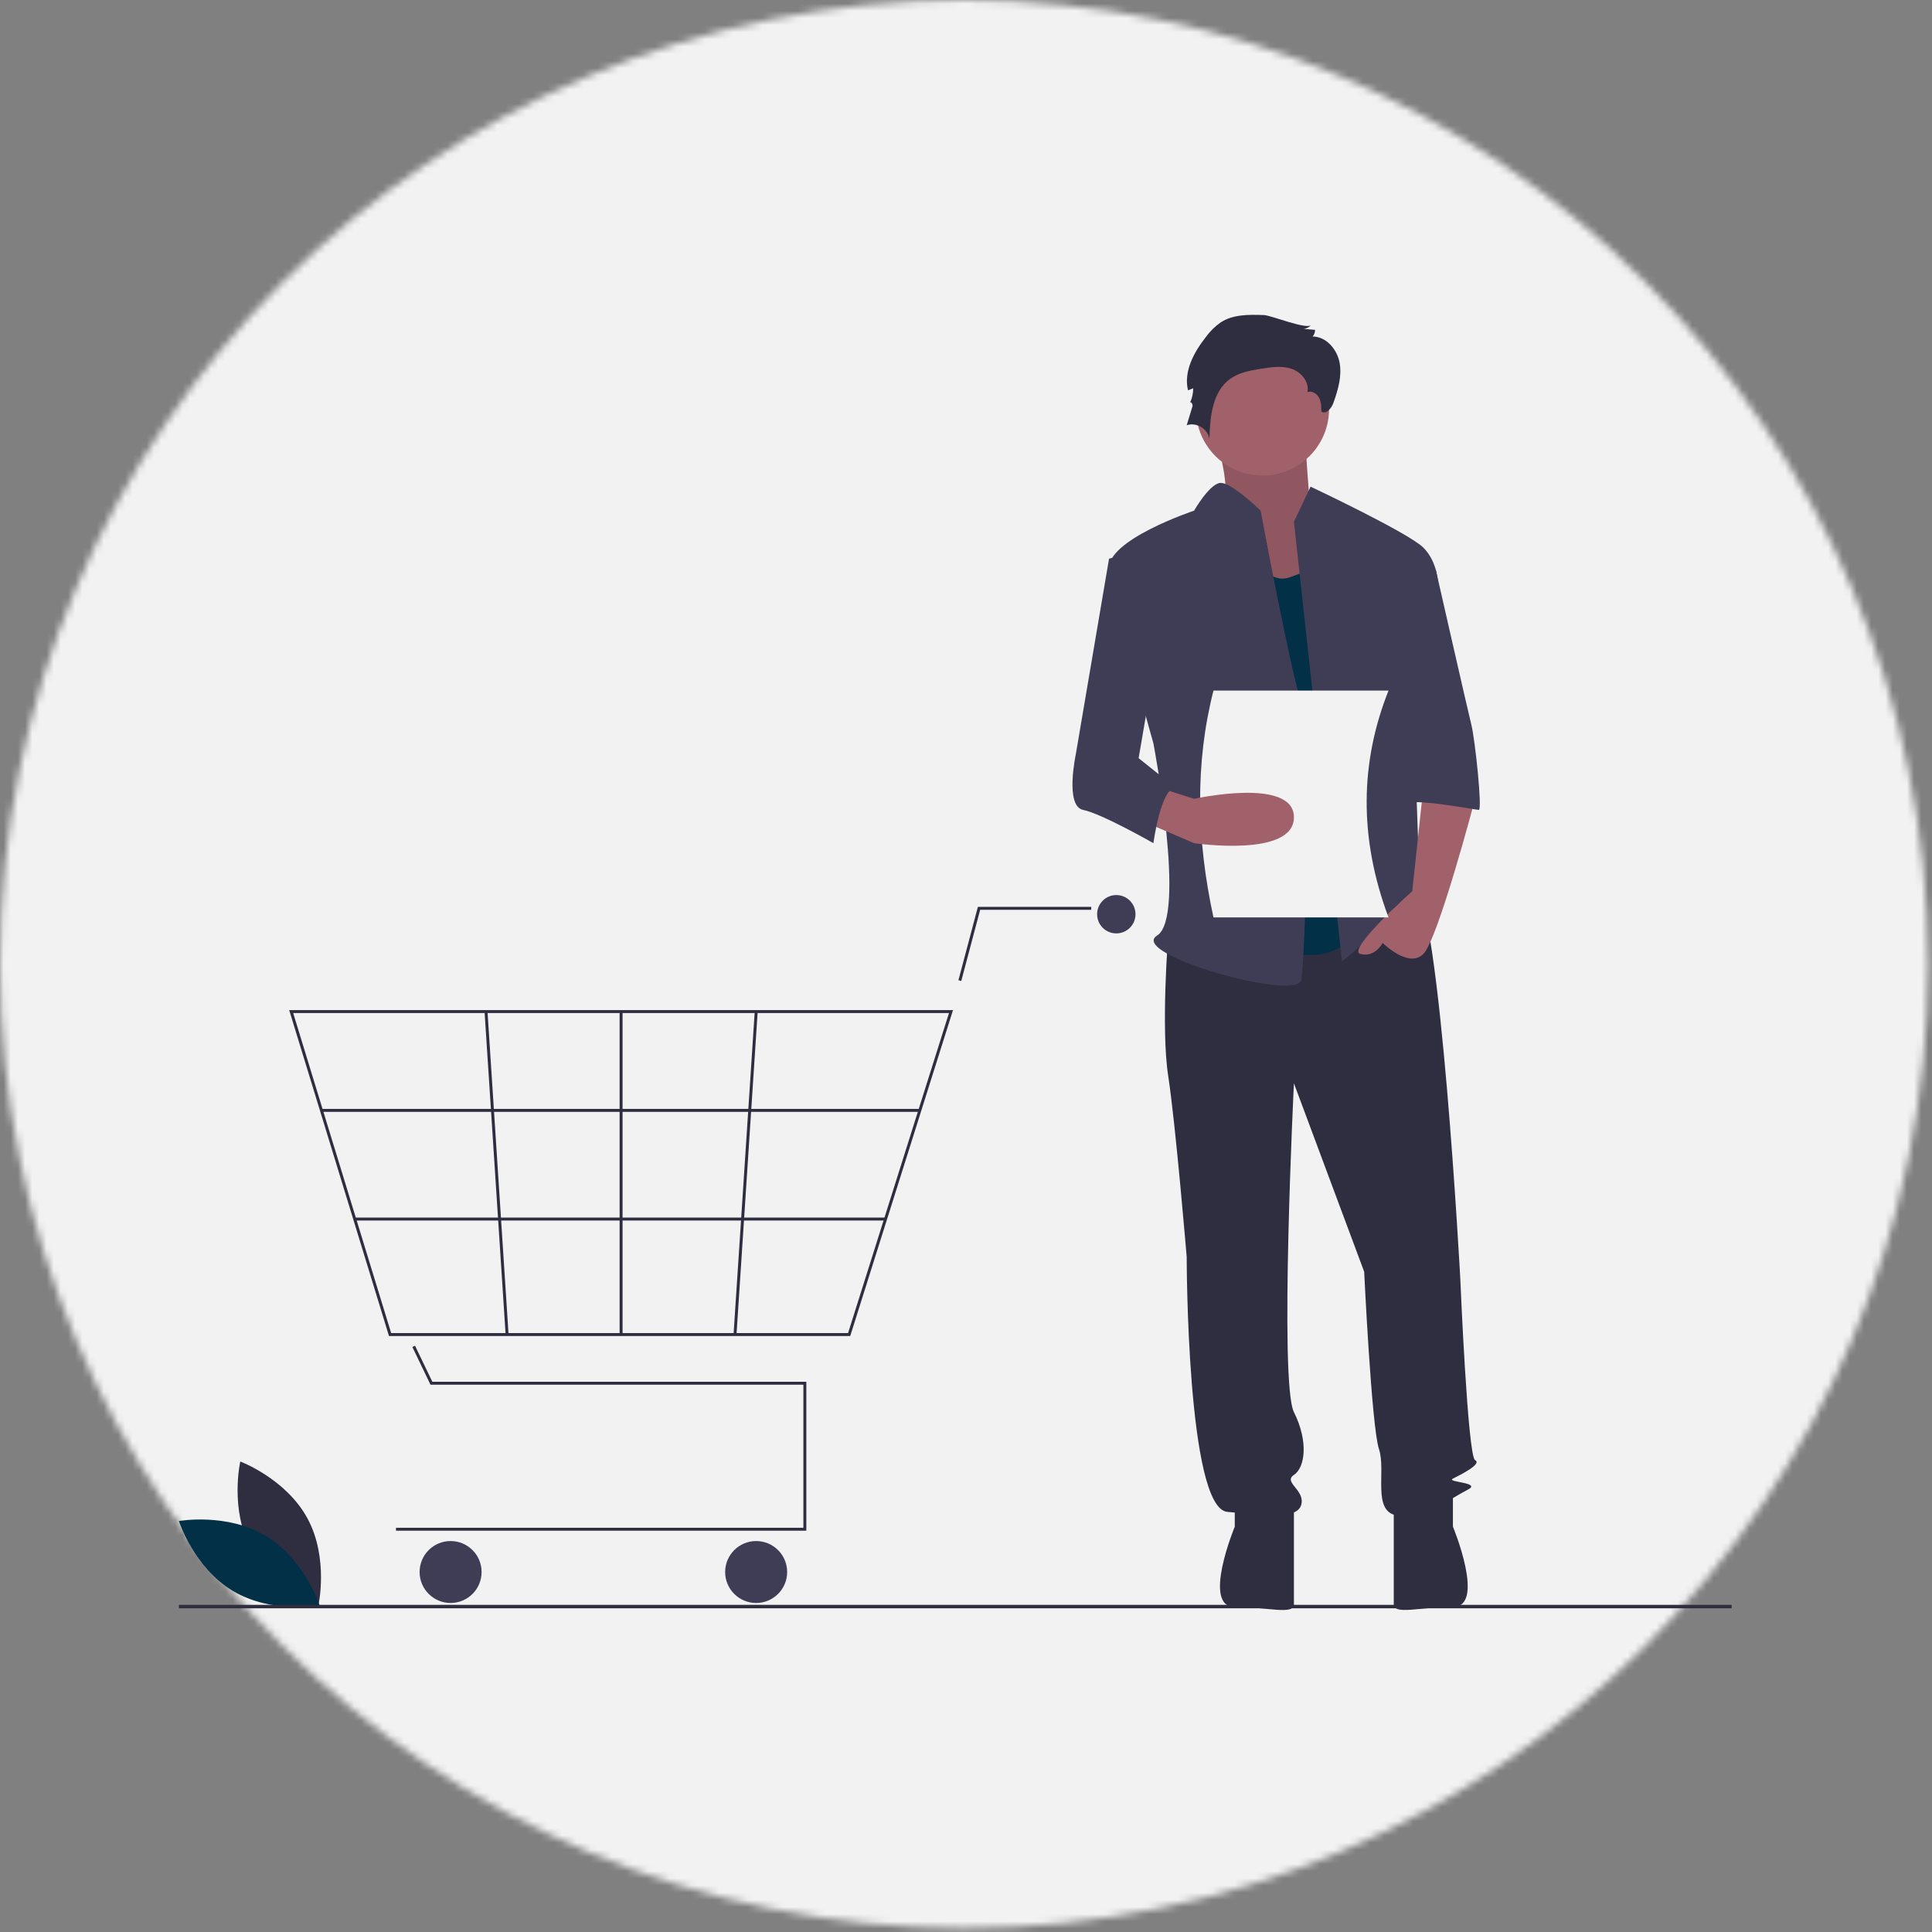 <svg width="270" height="270" viewBox="0 0 270 270" fill="none" xmlns="http://www.w3.org/2000/svg">
<rect x="0" y="0" width="270" height="270" fill="#808080" stroke="none"/>
<mask id="mask0_18_463" style="mask-type:alpha" maskUnits="userSpaceOnUse" x="0" y="0" width="270" height="270">
<circle cx="134.725" cy="134.725" r="134.725" fill="#F2F2F2"/>
</mask>
<g mask="url(#mask0_18_463)">
<rect x="-86" y="-39" width="420" height="353" fill="#F2F2F2"/>
</g>
<g clip-path="url(#clip0_18_463)">
<path d="M35.083 216.474C38.093 222.052 44.482 224.446 44.482 224.446C44.482 224.446 45.99 217.797 42.98 212.22C39.97 206.642 33.581 204.248 33.581 204.248C33.581 204.248 32.073 210.896 35.083 216.474Z" fill="#2F2E41"/>
<path d="M37.152 214.639C42.586 217.906 44.679 224.394 44.679 224.394C44.679 224.394 37.962 225.586 32.527 222.32C27.093 219.053 25 212.564 25 212.564C25 212.564 31.718 211.372 37.152 214.639Z" fill="#023047"/>
<path d="M158.99 52.689H125.084V53.173H158.99V52.689Z" fill="#F2F2F2"/>
<path d="M149.787 53.052H149.302V57.529H149.787V53.052Z" fill="#F2F2F2"/>
<path d="M135.013 53.052H134.529V57.529H135.013V53.052Z" fill="#F2F2F2"/>
<path d="M176.185 75.92H142.279V76.404H176.185V75.92Z" fill="#F2F2F2"/>
<path d="M151.966 71.564H151.482V76.041H151.966V71.564Z" fill="#F2F2F2"/>
<path d="M166.74 71.564H166.255V76.041H166.74V71.564Z" fill="#F2F2F2"/>
<path d="M221.232 86.809H187.326V87.293H221.232V86.809Z" fill="#F2F2F2"/>
<path d="M197.013 82.454H196.529V86.93H197.013V82.454Z" fill="#F2F2F2"/>
<path d="M211.787 82.454H211.302V86.93H211.787V82.454Z" fill="#F2F2F2"/>
<path d="M217.841 199.092H183.935V199.576H217.841V199.092Z" fill="#F2F2F2"/>
<path d="M193.623 194.736H193.138V199.213H193.623V194.736Z" fill="#F2F2F2"/>
<path d="M208.396 194.736H207.912V199.213H208.396V194.736Z" fill="#F2F2F2"/>
<path d="M159.959 121.414H126.052V121.898H159.959V121.414Z" fill="#F2F2F2"/>
<path d="M135.74 117.058H135.255V121.535H135.74V117.058Z" fill="#F2F2F2"/>
<path d="M150.513 117.058H150.029V121.535H150.513V117.058Z" fill="#F2F2F2"/>
<path d="M170.615 179.733H136.709V180.217H170.615V179.733Z" fill="#F2F2F2"/>
<path d="M146.396 175.377H145.912V179.854H146.396V175.377Z" fill="#F2F2F2"/>
<path d="M161.17 175.377H160.685V179.854H161.17V175.377Z" fill="#F2F2F2"/>
<path d="M224.865 162.068H190.959V162.552H224.865V162.068Z" fill="#F2F2F2"/>
<path d="M200.646 157.712H200.162V162.189H200.646V157.712Z" fill="#F2F2F2"/>
<path d="M215.42 157.712H214.935V162.189H215.42V157.712Z" fill="#F2F2F2"/>
<path d="M112.686 213.92H55.34V213.508H112.274V193.515H60.161L57.629 188.245L58.001 188.067L60.42 193.103H112.686V213.92Z" fill="#2F2E41"/>
<path d="M62.972 224.02C65.365 224.02 67.304 222.082 67.304 219.691C67.304 217.301 65.365 215.363 62.972 215.363C60.58 215.363 58.64 217.301 58.64 219.691C58.64 222.082 60.58 224.02 62.972 224.02Z" fill="#3F3D56"/>
<path d="M105.673 224.02C108.065 224.02 110.005 222.082 110.005 219.691C110.005 217.301 108.065 215.363 105.673 215.363C103.28 215.363 101.341 217.301 101.341 219.691C101.341 222.082 103.28 224.02 105.673 224.02Z" fill="#3F3D56"/>
<path d="M156.006 130.444C157.487 130.444 158.688 129.245 158.688 127.765C158.688 126.285 157.487 125.085 156.006 125.085C154.525 125.085 153.324 126.285 153.324 127.765C153.324 129.245 154.525 130.444 156.006 130.444Z" fill="#3F3D56"/>
<path d="M118.82 186.713H54.362L40.415 141.162H133.183L133.099 141.43L118.82 186.713ZM54.667 186.301H118.517L132.621 141.574H40.972L54.667 186.301Z" fill="#2F2E41"/>
<path d="M113.788 184.343H57.173L44.922 143.945H126.404L126.33 144.182L113.788 184.343Z" fill="#F2F2F2"/>
<path d="M134.339 137.093L133.94 136.987L136.663 126.734H152.499V127.146H136.98L134.339 137.093Z" fill="#2F2E41"/>
<path d="M128.548 154.972H44.922V155.384H128.548V154.972Z" fill="#2F2E41"/>
<path d="M123.759 170.159H49.572V170.571H123.759V170.159Z" fill="#2F2E41"/>
<path d="M87.004 141.368H86.592V186.507H87.004V141.368Z" fill="#2F2E41"/>
<path d="M105.475 141.355L102.514 186.493L102.926 186.52L105.887 141.382L105.475 141.355Z" fill="#2F2E41"/>
<path d="M68.129 141.355L67.717 141.382L70.662 186.52L71.073 186.494L68.129 141.355Z" fill="#2F2E41"/>
<path d="M242 224.281H25V224.765H242V224.281Z" fill="#2F2E41"/>
<path d="M169.201 58.973C169.201 58.973 172.741 69.041 170.563 70.59C168.384 72.139 177.916 84.789 177.916 84.789L189.354 81.691L183.09 71.107C183.09 71.107 182.273 60.522 182.273 58.973C182.273 57.424 169.201 58.973 169.201 58.973Z" fill="#A0616A"/>
<path opacity="0.1" d="M169.201 58.973C169.201 58.973 172.741 69.041 170.563 70.59C168.384 72.139 177.916 84.789 177.916 84.789L189.354 81.691L183.09 71.107C183.09 71.107 182.273 60.522 182.273 58.973C182.273 57.424 169.201 58.973 169.201 58.973Z" fill="black"/>
<path d="M163.258 130.741C163.258 130.741 162.225 143.649 163.258 150.362C164.292 157.074 165.842 175.661 165.842 175.661C165.842 175.661 165.842 210.771 171.526 211.287C177.211 211.803 181.345 212.32 181.861 210.254C182.378 208.189 179.278 207.157 180.828 206.124C182.378 205.091 182.895 201.477 180.828 197.347C178.761 193.216 180.828 151.394 180.828 151.394L190.646 177.726C190.646 177.726 191.679 199.412 192.713 202.51C193.746 205.608 191.679 211.287 195.297 211.803C198.914 212.32 203.048 209.222 205.115 208.189C207.182 207.157 202.014 207.157 203.048 206.64C204.081 206.124 207.182 204.575 206.148 204.059C205.115 203.542 204.081 178.759 204.081 178.759C204.081 178.759 201.239 125.836 197.622 123.771C194.005 121.706 191.679 125.263 191.679 125.263L163.258 130.741Z" fill="#2F2E41"/>
<path d="M172.56 209.222V213.352C172.56 213.352 167.909 224.581 172.56 224.581C177.211 224.581 180.828 225.744 180.828 224.195V210.255L172.56 209.222Z" fill="#2F2E41"/>
<path d="M203.048 209.215V213.345C203.048 213.345 207.699 224.573 203.048 224.573C198.397 224.573 194.78 225.737 194.78 224.188V210.247L203.048 209.215Z" fill="#2F2E41"/>
<path d="M176.435 66.46C181.572 66.46 185.737 62.299 185.737 57.166C185.737 52.033 181.572 47.872 176.435 47.872C171.298 47.872 167.134 52.033 167.134 57.166C167.134 62.299 171.298 66.46 176.435 66.46Z" fill="#A0616A"/>
<path d="M173.593 74.463C173.593 74.463 176.177 82.207 180.311 80.659L184.445 79.11L191.679 128.676C191.679 128.676 185.995 136.937 177.727 131.774C169.459 126.611 173.593 74.463 173.593 74.463Z" fill="#023047"/>
<path d="M180.828 72.914L183.153 68.009C183.153 68.009 196.847 74.463 198.914 76.528C200.981 78.593 200.981 81.691 200.981 81.691L197.364 94.599C197.364 94.599 198.397 122.997 198.397 124.029C198.397 125.062 202.014 130.742 199.431 128.676C196.847 126.611 196.33 124.546 194.263 127.644C192.196 130.742 187.545 134.356 187.545 134.356L180.828 72.914Z" fill="#3F3D56"/>
<path d="M198.914 110.089L197.364 124.546C197.364 124.546 188.062 132.807 190.129 133.323C192.196 133.839 193.23 131.774 193.23 131.774C193.23 131.774 196.847 135.388 198.914 133.323C200.981 131.258 206.148 111.638 206.148 111.638L198.914 110.089Z" fill="#A0616A"/>
<path d="M176.634 44.031C174.572 43.958 172.365 43.921 170.626 45.032C169.826 45.589 169.125 46.275 168.55 47.062C166.857 49.201 165.394 51.892 166.023 54.546L166.753 54.261C166.753 54.969 166.596 55.669 166.292 56.309C166.395 56.01 166.739 56.493 166.647 56.796L165.842 59.433C167.165 58.949 168.811 59.93 169.012 61.323C169.104 58.259 169.422 54.746 171.91 52.952C173.164 52.047 174.752 51.771 176.279 51.526C177.688 51.3 179.166 51.084 180.515 51.547C181.865 52.011 183.014 53.39 182.708 54.783C183.331 54.569 184.027 55.002 184.334 55.584C184.642 56.165 184.658 56.851 184.667 57.509C185.331 57.977 186.086 57.047 186.356 56.282C186.991 54.485 187.555 52.572 187.213 50.698C186.871 48.824 185.342 47.033 183.436 47.026C183.667 46.772 183.79 46.438 183.78 46.095L182.208 45.962C182.607 45.906 182.974 45.712 183.246 45.416C182.615 46.109 177.654 44.068 176.634 44.031Z" fill="#2F2E41"/>
<path d="M176.177 71.365C176.177 71.365 171.97 67.246 170.457 67.498C168.943 67.751 166.876 71.365 166.876 71.365C166.876 71.365 154.474 75.495 154.991 79.626C155.507 83.757 161.191 103.893 161.191 103.893C161.191 103.893 165.842 128.16 161.708 130.741C157.574 133.323 181.345 140.035 181.861 136.937C182.378 133.839 183.412 102.86 181.861 98.213C180.311 93.567 176.177 71.365 176.177 71.365Z" fill="#3F3D56"/>
<path d="M194.263 79.626H200.653C200.653 79.626 205.115 99.246 205.631 101.311C206.148 103.377 207.182 113.187 206.665 113.187C206.148 113.187 195.813 111.121 195.813 112.67L194.263 79.626Z" fill="#3F3D56"/>
<path d="M194.047 128.212H169.586C167.199 117.24 166.999 106.639 169.586 96.511H194.047C190.099 106.457 189.853 116.985 194.047 128.212Z" fill="#F2F2F2"/>
<path d="M159.641 114.736L166.876 117.834C166.876 117.834 180.828 119.899 180.828 114.219C180.828 108.54 166.876 111.638 166.876 111.638L162.225 110.152L159.641 114.736Z" fill="#A0616A"/>
<path d="M161.191 76.528L154.991 78.077L150.34 105.442C150.34 105.442 148.79 112.67 151.373 113.187C153.957 113.703 161.191 117.834 161.191 117.834C161.191 117.834 162.225 110.089 164.292 110.089L159.124 105.958L162.225 87.887L161.191 76.528Z" fill="#3F3D56"/>
<path d="M73.498 129.399H39.591V129.883H73.498V129.399Z" fill="#F2F2F2"/>
<path d="M49.279 125.044H48.795V129.52H49.279V125.044Z" fill="#F2F2F2"/>
<path d="M64.052 125.044H63.568V129.52H64.052V125.044Z" fill="#F2F2F2"/>
<path d="M85.365 57.771H51.459V58.255H85.365V57.771Z" fill="#F2F2F2"/>
<path d="M76.162 58.134H75.677V62.611H76.162V58.134Z" fill="#F2F2F2"/>
<path d="M61.388 58.134H60.904V62.611H61.388V58.134Z" fill="#F2F2F2"/>
<path d="M119.513 105.443H85.607V105.927H119.513V105.443Z" fill="#F2F2F2"/>
<path d="M110.31 105.806H109.826V110.282H110.31V105.806Z" fill="#F2F2F2"/>
<path d="M95.537 105.806H95.052V110.282H95.537V105.806Z" fill="#F2F2F2"/>
<path d="M61.873 105.201H27.966V105.685H61.873V105.201Z" fill="#F2F2F2"/>
<path d="M52.67 105.564H52.185V110.04H52.67V105.564Z" fill="#F2F2F2"/>
<path d="M37.896 105.564H37.412V110.04H37.896V105.564Z" fill="#F2F2F2"/>
<path d="M102.56 81.002H68.654V81.486H102.56V81.002Z" fill="#F2F2F2"/>
<path d="M78.341 76.646H77.857V81.123H78.341V76.646Z" fill="#F2F2F2"/>
<path d="M93.115 76.646H92.63V81.123H93.115V76.646Z" fill="#F2F2F2"/>
</g>
<defs>
<clipPath id="clip0_18_463">
<rect width="217" height="181" fill="white" transform="translate(25 44)"/>
</clipPath>
</defs>
</svg>
